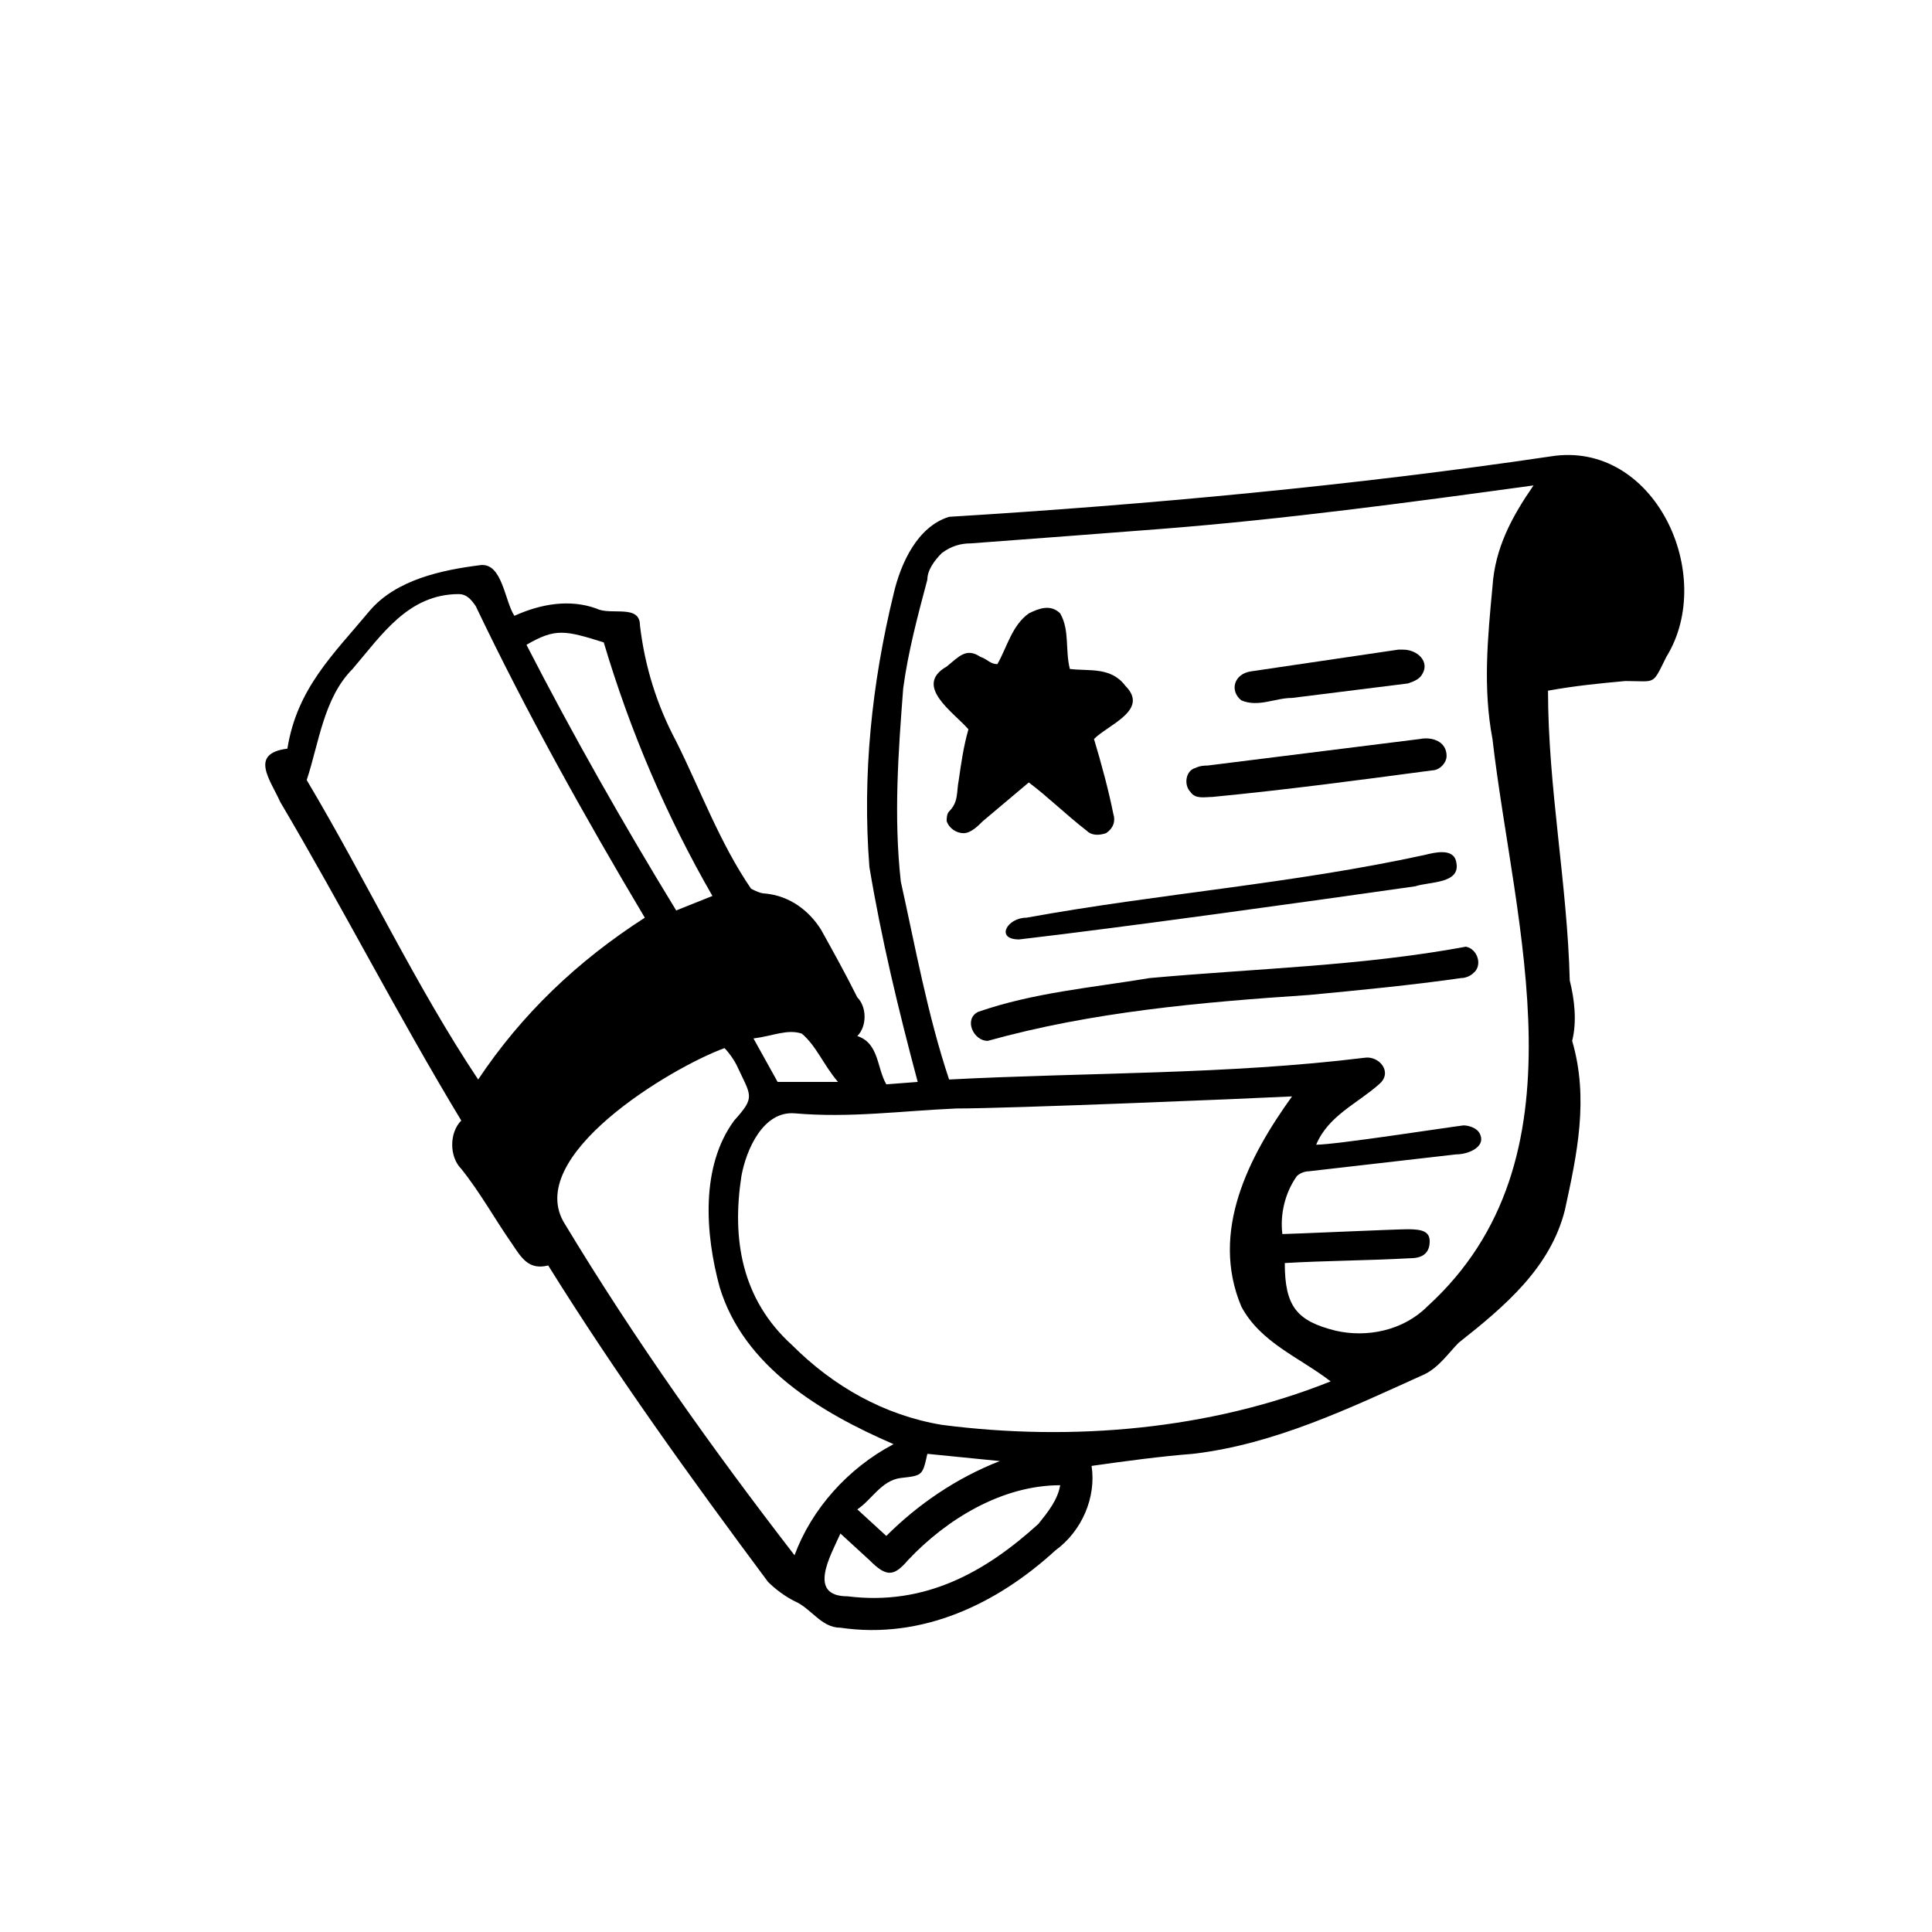 <?xml version="1.0" encoding="utf-8"?><!--Generator: Adobe Illustrator 24.3.0, SVG Export Plug-In . SVG Version: 6.00 Build 0)--><svg version="1.1" id="Layer_1" xmlns="http://www.w3.org/2000/svg" xmlns:xlink="http://www.w3.org/1999/xlink" x="0px" y="0px" viewBox="0 0 80 80" style="enable-background:new 0 0 80 80" xml:space="preserve"><path d="M45.2,60.7c0.2,1.3-0.4,2.7-1.5,3.5c-2.4,2.2-5.5,3.7-8.9,3.2c-0.8,0-1.2-0.8-1.9-1.1c-0.4-0.2-0.8-0.5-1.1-0.8
	c-3.2-4.3-6.3-8.6-9.1-13.1c-0.8,0.2-1.1-0.3-1.5-0.9c-0.7-1-1.3-2.1-2.1-3.1c-0.5-0.5-0.5-1.5,0-2c-2.6-4.3-4.9-8.8-7.5-13.2
	c-0.4-0.9-1.3-2,0.3-2.2c0.4-2.5,1.9-3.9,3.4-5.7c1.1-1.3,3-1.7,4.6-1.9c0.9-0.1,1,1.5,1.4,2.1c1.1-0.5,2.3-0.7,3.4-0.3
	c0.6,0.3,1.8-0.2,1.8,0.7c0.2,1.7,0.7,3.3,1.5,4.8c1,2,1.8,4.2,3.1,6.1c0.2,0.1,0.4,0.2,0.6,0.2c1,0.1,1.8,0.7,2.3,1.5
	c0.5,0.9,1,1.8,1.5,2.8c0.4,0.4,0.4,1.2,0,1.6c0.9,0.3,0.8,1.3,1.2,2l1.3-0.1c-0.8-3-1.5-5.9-2-8.9c-0.3-3.8,0.1-7.6,1-11.3
	c0.3-1.3,1-2.8,2.3-3.2c8.2-0.5,16.8-1.3,24.9-2.5c4.3-0.7,6.9,4.9,4.8,8.3c-0.6,1.2-0.4,1-1.7,1c-1.1,0.1-2.1,0.2-3.2,0.4
	c0,4,0.8,8,0.9,12c0.2,0.8,0.3,1.7,0.1,2.5c0.7,2.4,0.2,4.7-0.3,7c-0.6,2.4-2.5,4-4.4,5.5c-0.4,0.4-0.8,1-1.4,1.3
	c-3.1,1.4-6.2,2.9-9.6,3.3C48.1,60.3,46.6,60.5,45.2,60.7z M53.2,52.3c0,1.8,0.5,2.4,2.1,2.8c1.3,0.3,2.8,0,3.8-1
	c6.7-6.1,3.6-15.7,2.7-23.5c-0.4-2.1-0.2-4.2,0-6.3c0.1-1.6,0.8-2.9,1.7-4.2c-5.1,0.7-10.3,1.4-15.4,1.8c-2.6,0.2-5.2,0.4-7.9,0.6
	c-0.4,0-0.8,0.1-1.2,0.4c-0.3,0.3-0.6,0.7-0.6,1.1c-0.4,1.5-0.8,3-1,4.5c-0.2,2.6-0.4,5.3-0.1,8c0.6,2.7,1.1,5.5,2,8.2
	c5.8-0.3,11.5-0.2,17.2-0.9c0.6-0.1,1.2,0.6,0.6,1.1c-0.9,0.8-2.1,1.3-2.6,2.5c0.8,0,5.3-0.7,6.1-0.8c0.2,0,0.6,0.1,0.7,0.4
	c0.2,0.5-0.5,0.8-1,0.8c0,0-6.1,0.7-6.1,0.7c-0.2,0-0.4,0.1-0.5,0.2c-0.5,0.7-0.7,1.6-0.6,2.4c0.3,0,4.7-0.2,5.2-0.2
	c0.6,0,0.9,0.1,0.9,0.5c0,0.4-0.2,0.7-0.8,0.7C56.6,52.2,54.9,52.2,53.2,52.3L53.2,52.3z M53.5,45.4c-2,0.1-11.7,0.5-13.9,0.5
	c-2.3,0.1-4.4,0.4-6.7,0.2c-1.3-0.1-2,1.5-2.2,2.6c-0.4,2.6,0,5.1,2.1,7c1.7,1.7,3.8,2.9,6.2,3.3c5.4,0.7,11.1,0.2,16.1-1.8
	c-1.3-1-2.9-1.6-3.7-3.1C50.1,51,51.7,47.9,53.5,45.4L53.5,45.4z M19.8,44.7c1.8-2.7,4.1-4.9,6.9-6.7c-2.5-4.2-4.9-8.5-7-12.9
	c-0.2-0.3-0.4-0.5-0.7-0.5c-2.1,0-3.2,1.7-4.4,3.1c-1.2,1.2-1.4,3.1-1.9,4.6C15.2,36.5,17.2,40.8,19.8,44.7L19.8,44.7z M37,59.8
	c-3-1.3-6.2-3.2-7.2-6.5c-0.6-2.2-0.8-5,0.6-6.9c0.9-1,0.7-1,0.1-2.3c-0.1-0.2-0.3-0.5-0.5-0.7c-2.2,0.8-8.4,4.5-6.6,7.3
	c2.9,4.8,6.1,9.3,9.5,13.7C33.6,62.5,35.1,60.8,37,59.8z M29.5,37.1c-1.9-3.3-3.4-6.8-4.5-10.5c-1.6-0.5-2-0.6-3.2,0.1
	c1.9,3.7,4,7.4,6.2,11L29.5,37.1z M43.9,61.5c-2.4,0-4.7,1.4-6.3,3.1c-0.6,0.7-0.9,0.7-1.6,0l-1.2-1.1c-0.4,0.9-1.4,2.6,0.3,2.6
	c3.2,0.4,5.7-1,7.9-3C43.4,62.6,43.8,62.1,43.9,61.5z M38.4,60.2c-0.2,0.9-0.2,0.9-1.1,1c-0.8,0.1-1.2,0.9-1.8,1.3l1.2,1.1
	c1.3-1.3,2.9-2.4,4.7-3.1L38.4,60.2z M34.7,44.8c-0.6-0.7-0.9-1.5-1.5-2c-0.6-0.2-1.2,0.1-2,0.2l1,1.8H34.7z"/><path d="M42.6,32.4L40.7,34c-0.2,0.2-0.5,0.5-0.8,0.5c-0.3,0-0.6-0.2-0.7-0.5c0-0.1,0-0.3,0.1-0.4
	c0.4-0.4,0.3-0.8,0.4-1.3c0.1-0.7,0.2-1.4,0.4-2.1c-0.6-0.7-2.3-1.8-0.9-2.6c0.5-0.4,0.8-0.8,1.4-0.4c0.3,0.1,0.4,0.3,0.7,0.3
	c0.4-0.7,0.6-1.6,1.3-2.1c0.4-0.2,0.9-0.4,1.3,0c0.4,0.7,0.2,1.5,0.4,2.3c0.8,0.1,1.7-0.1,2.3,0.7c1,1-0.7,1.6-1.3,2.2
	c0.3,1,0.6,2.1,0.8,3.1c0.1,0.3,0,0.6-0.3,0.8c-0.3,0.1-0.6,0.1-0.8-0.1C44.1,33.7,43.4,33,42.6,32.4z"/><path d="M40.9,43.1c-0.6,0-1-0.9-0.4-1.2c2.3-0.8,4.7-1,7.1-1.4c4.4-0.4,8.8-0.5,13.1-1.3c0.5,0.1,0.7,0.8,0.3,1.1
	c-0.1,0.1-0.3,0.2-0.5,0.2c-2.1,0.3-4.2,0.5-6.3,0.7C49.7,41.5,45.2,41.9,40.9,43.1z"/><path d="M42.2,38.9c-1,0-0.5-0.9,0.3-0.9c5.5-1,11-1.4,16.5-2.6c0.4-0.1,1.2-0.3,1.3,0.3c0.2,0.9-1.1,0.8-1.7,1
	C54.4,37.3,46.5,38.4,42.2,38.9z"/><path d="M50.2,33c-0.3,0-0.7,0.1-0.9-0.2c-0.3-0.3-0.2-0.9,0.2-1c0.2-0.1,0.4-0.1,0.5-0.1l8.8-1.1
	c0.5-0.1,1.1,0.1,1.1,0.7c0,0.3-0.3,0.6-0.6,0.6C56.3,32.3,53.3,32.7,50.2,33L50.2,33z"/><path d="M58.1,26.9c0.6,0,1.1,0.5,0.8,1c-0.1,0.2-0.3,0.3-0.6,0.4c-1.6,0.2-3.2,0.4-4.8,0.6c-0.7,0-1.4,0.4-2.1,0.1
	c-0.5-0.4-0.3-1.1,0.4-1.2c0,0,6.1-0.9,6.1-0.9L58.1,26.9z"/></svg>